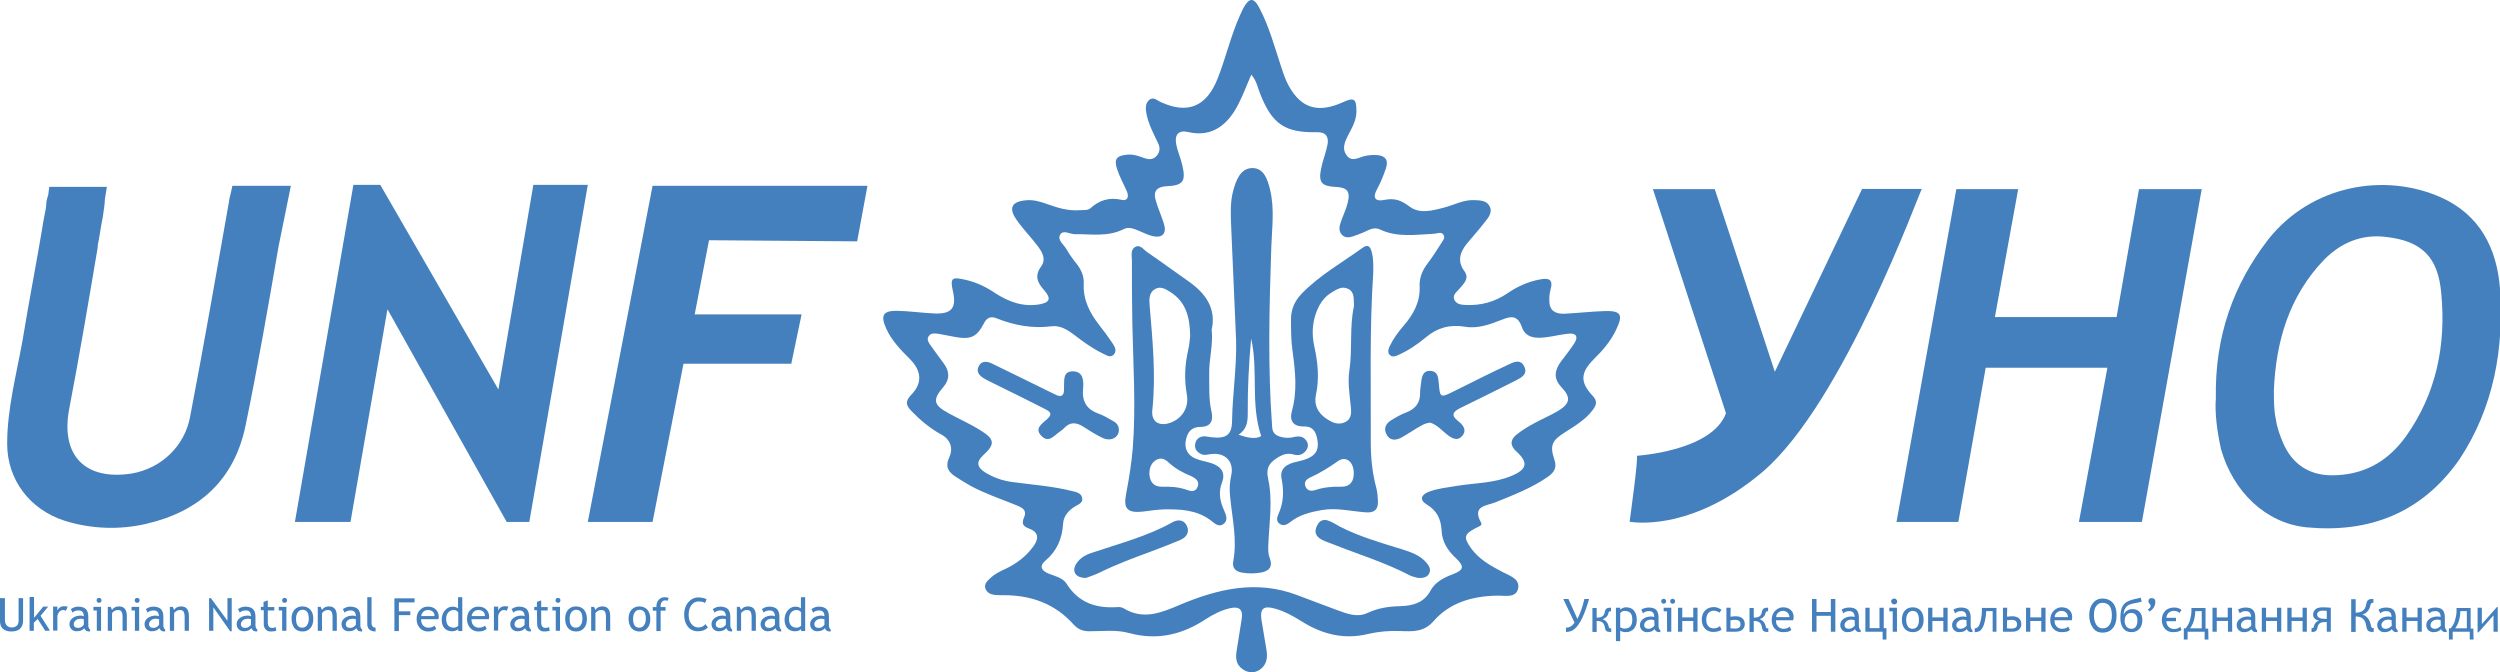 <?xml version="1.0" encoding="utf-8"?>
<!-- Generator: Adobe Illustrator 26.3.1, SVG Export Plug-In . SVG Version: 6.00 Build 0)  -->
<svg version="1.0" id="Layer_1" xmlns="http://www.w3.org/2000/svg" xmlns:xlink="http://www.w3.org/1999/xlink" x="0px" y="0px"
	 viewBox="0 0 1115.6 300" style="enable-background:new 0 0 1115.6 300;" xml:space="preserve">
<style type="text/css">
	.st0{fill:#4480BE;}
</style>
<g>
	<g>
		<g>
			<path class="st0" d="M129.8,82.9h-26.1l-0.9,4.1c-0.5,1.4-0.5,2.8-0.9,4.6c-5.5,31.2-11,62.8-17,94
				c-2.3,13.3-12.8,23.4-26.1,25.7c-20.6,3.2-31.7-7.8-28-28.4c4.6-23.9,8.7-48.2,12.8-72.5v-0.9c0.9-4.1,1.4-8.7,2.3-12.8
				c0.5-3.7,0.9-6,0.9-7.8l0.9-5.5H22l-0.5,3.7c-0.5,1.4-0.9,2.8-0.9,5c-0.5,3.2-1.4,6.9-1.8,10.1c-2.8,16.5-6,33-8.7,49.5
				c-2.8,15.6-6.9,30.7-6.9,46.3c0,16.1,10.1,29.4,25.7,34.4c11.9,3.7,24.3,4.1,36.2,1.4c23.9-5.5,39.5-19.7,44.5-44
				c5.5-26.6,10.1-53.2,14.7-79.8L129.8,82.9z"/>
		</g>
		<polyline class="st0" points="131.6,232.9 157.7,82.5 169.7,82.5 222.4,173.8 238,82.5 262.3,82.5 236.2,232.9 226.1,232.9 
			172.9,138 156.4,232.9 132,232.9 		"/>
		<polygon class="st0" points="291.2,82.9 387.1,82.9 382.5,107.7 316.4,107.2 310,140.3 357.7,140.3 353.1,162.3 305,162.3 
			291.2,232.9 262.3,232.9 		"/>
	</g>
	<g>
		<polygon class="st0" points="944.5,141.5 890.2,141.5 900.6,84.4 873,84.4 846.3,232.9 873.9,232.9 886.1,164.1 940.4,164.1 
			927.7,232.9 955.8,232.9 982.5,84.4 954.5,84.4 		"/>
		<path class="st0" d="M830.9,84.4L792,165.9l-26.8-81.5h-27.6l32.6,100c-6.3,17.2-40.7,19-39.8,19s-3.2,29.4-3.2,29.4
			s26.7,5.4,59.3-22.2c36.2-30.8,70.2-125.4,71.1-126.3h-26.7V84.4z"/>
		<path class="st0" d="M1073.5,194.9c-8.2,11.3-19,17.2-33,17.2c-10,0-17.7-5-21.7-14.5c-1.4-3.2-2.7-6.8-3.2-10.4
			c-0.9-4.1-0.9-8.2-0.9-13.1c0.9-21.7,6.8-42.1,22.6-58.4c7.2-7.2,16.3-11.3,27.2-10c16.3,1.8,23.5,9,24.9,25.3
			C1091.6,154.1,1087.1,175.9,1073.5,194.9 M1115.6,128.8c-1.4-18.1-9.1-33-26.3-40.7c-25.4-11.3-57.9-5.4-77,18.6
			c-15.8,20.4-24,43.5-23.5,71.1c-0.5,6.3,0.5,14.5,2.3,22.6c5.4,19,19.9,33,38,34.9c28.1,2.7,51.6-6.3,68.4-30.3
			C1112.9,181.7,1117.4,155.5,1115.6,128.8"/>
	</g>
	<g id="GFNmGW_00000075148560864044250590000003000288478523929015_">
		<g>
			<path class="st0" d="M624.9,281.6c-4.9-0.2-9.7,0.2-14.4,1.3c-10.6,2.6-20.2,0.2-29.3-5.4c-4-2.5-8-4.8-12.6-6
				c-4.8-1.3-6.4,0.2-5.7,5c0.7,4.6,1.6,9.2,2.3,13.8c0.5,3.4,0,6.5-3.1,8.6c-2.5,1.6-5.2,1.4-7.6-0.3c-3.1-2.1-3.2-5.2-2.6-8.6
				c0.8-4.6,1.4-9.2,2.2-13.8c0.7-4.3-1.2-5.7-5.2-4.8c-3.9,0.9-7.4,2.7-10.7,4.8c-10.5,7-21.8,9.7-34.3,6.3
				c-5.8-1.6-11.8-0.8-17.7-0.8c-2.9,0-5.1-0.8-7.1-3c-8.3-9.3-18.9-13.1-31.2-13.1c-1.3,0-2.5,0-3.8-0.1c-1.9-0.2-3.6-0.9-4.3-2.7
				c-0.8-2,0.6-3.4,1.9-4.6c2.1-2.1,4.7-3.3,7.3-4.5c4.8-2.3,8.9-5.5,12-9.7c2.5-3.3,2.8-6.4-1.7-8.1c-2.7-1-3.6-2.1-2.3-5.1
				c1.6-3.6-1.7-4.6-4.1-5.6c-6.7-2.7-13.5-5-19.8-8.4c-2.2-1.2-4.3-2.6-6.4-3.9c-3.4-2.1-5.1-4.5-3.1-8.8c1.9-4.2,0.5-8.1-3.9-10.4
				c-4.9-2.7-9.1-6.3-13-10.3c-2.4-2.5-2.9-4.3-0.1-7.2c5.1-5.2,4.7-10.7-0.6-16c-4.1-4.1-8.1-8.2-10.5-13.5c-2.7-5.9-1.5-8.1,4.8-8
				c5.7,0.1,11.4,1,17.1,1.2c7.3,0.2,9.4-2.6,7.9-9.6c-1.4-6.3-0.7-6.9,5.7-5.4c4.8,1.1,9.1,3.2,13.1,5.9c6,3.9,12.5,6.3,19.8,5
				c4.6-0.8,5.2-2.6,2.2-6.1c-3-3.4-4.7-6.4-1.5-10.8c2.4-3.3,0.4-6.6-1.7-9.3c-3-4-6.6-7.6-9.4-11.7c-3.5-5.1-2-7.9,4.1-8.5
				c3.3-0.4,6.4,0.5,9.5,1.6c4.7,1.7,9.5,3.2,14.7,2.8c1.6-0.1,3.7,0.1,4.7-0.8c4.1-3.7,8.5-5.1,14.1-3.8c2.6,0.6,3.3-1.5,2.2-3.9
				c-1.4-3.3-3.2-6.4-4.3-9.8c-1.5-4.6-0.2-6.1,4.7-6.5c2.6-0.2,4.9,0.6,7.3,1.5c1.9,0.7,3.9,0.9,5.5-0.8c1.7-1.8,1.8-3.9,0.7-6
				c-2-4.2-4.2-8.3-5.1-12.9c-0.4-2.2-0.6-4.5,1.1-6.1c1.9-1.8,3.7,0.2,5.4,0.9c11.8,5.4,20.2,2.1,25.2-10.4
				c3.7-9.3,5.9-19.2,10-28.3c0.5-1.1,1-2.3,1.6-3.4c2.5-4.6,4.6-4.7,7-0.1c4.4,8.3,6.8,17.3,9.7,26.1c1,3,2,6.2,3.6,9
				c5.5,9.9,13.1,12.1,24.1,7.1c5-2.3,6-1.5,6,4.1c0,4.1-2.1,7.5-3.9,11c-1.4,2.8-2.6,5.8-0.5,8.6c2.3,3.1,5.1,1.1,7.8,0.4
				c1.9-0.5,3.9-0.6,5.8-0.5c3.5,0.3,5.2,2,4,5.8c-1.1,3.2-2.3,6.3-4,9.4c-2.1,3.8-0.9,5.7,3.3,4.8c4.4-0.9,7.4,0.1,11.1,2.9
				c4.5,3.5,10.3,1.9,15.6,0.5c4.3-1.1,8.3-3.4,13-3.3c2.7,0.1,5.8,0,7.2,2.7c1.5,2.8-0.6,5.2-2.2,7.2c-2.5,3.3-5.3,6.3-7.9,9.5
				c-3.1,3.8-4.4,7.8-1.2,12.2c2.5,3.4-0.2,5.6-2.1,7.9c-1.2,1.5-3.3,2.7-2.3,5c1,2.1,3.3,2.2,5.2,2.3c6.6,0.3,12.8-1.4,18.3-5.1
				c4.5-3.1,9.3-5.3,14.7-6.3c4-0.8,6,0,4.7,4.6c-0.5,1.7-0.6,3.5-0.5,5.3c0.1,4.2,2.9,5.5,6.6,5.4c6.1-0.3,12.1-1,18.2-1.2
				c7.2-0.2,8.2,1.7,5,8.3c-2.4,5.1-6,9.3-10,13.2c-5.9,5.9-6.2,10.2-0.6,16.2c2.4,2.5,1.8,4.2,0.1,6.5c-3.3,4.4-8,7.1-12.5,10
				c-5.6,3.5-6.7,5.8-4.6,12c1.3,3.7-0.1,5.8-2.8,7.7c-7.3,5.1-15.5,8.2-23.6,11.5c-3.8,1.5-10.5,1.5-6.3,9c0.8,1.4-1.2,1.8-2.3,2.4
				c-5.3,2.8-5.6,4.1-2.2,9c3.6,5,8.7,7.8,14,10.6c3.2,1.7,8.1,3.1,7,7.6c-1.1,4.2-5.9,2.9-9.4,3c-11,0.2-21.2,3.1-28.5,11.6
				C635.3,282.1,630.3,281.8,624.9,281.6z M558.4,33.3c-2.1,4.7-3.6,8.9-5.6,12.8c-4.4,8.9-11.4,15.5-22.7,12.8
				c-4.2-1-6.1,1.3-5.2,5.6c0.6,3.1,2,6.1,2.7,9.3c1.7,7.1,0.3,9-7,9.3c-4.2,0.2-6.1,2.1-4.9,6.2c1,3.6,2.6,7,3.7,10.6
				c1.3,4.2-0.6,6.4-4.9,5.5c-2.2-0.5-4.3-1.6-6.5-2.5s-4.4-1.8-6.7-0.6c-7,3.5-14.4,2.1-21.7,2.2c-2.2,0-5.2-2.1-6.5,0.2
				c-1.4,2.4,1.6,4.4,2.8,6.5c1.3,2.3,2.9,4.5,4.6,6.6c2.1,2.7,3.3,5.6,3.1,8.9c-0.3,7.3,2.8,13.1,7.1,18.6c2,2.5,3.9,5.1,5.7,7.8
				c1,1.5,2.1,3.3,0.7,5c-1.5,1.8-3.3,0.4-4.9-0.3c-4.5-2.2-8.6-5.1-12.6-8.2c-3-2.3-6.4-4.5-10.3-4c-8.6,1.1-16.7-0.4-24.7-3.6
				c-2.6-1-4.3-0.2-5.6,2.4c-3.1,6-5.9,7.2-12.6,6c-2.5-0.4-4.9-1-7.4-1.4c-1.6-0.2-3.4-0.6-4.5,0.9c-1.2,1.6,0,3.1,0.9,4.4
				c1.8,2.6,3.8,5.2,5.7,7.8c2.7,3.6,2.8,7.2-0.2,10.7c-4.8,5.5-4.4,7.9,2.2,11.5c4.9,2.7,10,4.9,14.7,7.9c6.1,3.8,6.3,6.1,1,10.9
				c-3.4,3.1-2.7,5.5,0.8,7.7c3.7,2.3,7.7,3.7,12.1,4.3c8.9,1.2,17.8,1.8,26.6,4c1.9,0.5,4.2,0.8,4.6,3.1c0.5,2.2-1.7,2.9-3.2,3.8
				c-2.9,1.8-5.1,4.3-5.3,7.7c-0.4,6.6-2.7,12.1-7.8,16.4c-3,2.5-1.9,4.6,1.4,5.9c2.8,1.1,6.2,1.8,7.9,4.4
				c5.4,8.7,13.4,11.2,23,10.5c0.9-0.1,1.9,0.2,2.6,0.6c8.7,5.3,16.8,1.9,25-1.6c16.9-7.1,34.1-11.2,52.2-4.4c6,2.2,12,4.6,18.1,6.8
				c4.4,1.6,8.9,3.4,13.5,1.2c4.7-2.2,9.5-2.9,14.6-3c5.5-0.2,10.5-1.4,13.5-7c2-3.7,5.8-5.7,9.8-7.2c5-1.9,5.4-3.5,1.6-7.1
				c-3.8-3.5-6.3-7.4-6.5-12.5c-0.3-5.1-2.1-8.8-6.5-11.5c-3.6-2.1-2.6-4.4,0.7-5.7c3.8-1.5,8-1.9,12.1-2.6
				c8.3-1.4,16.9-1.2,24.8-4.5c7.1-2.9,7.7-6,2.3-10.9c-3-2.7-2.8-5.3,0.1-7.6c2.4-1.9,5-3.5,7.6-4.9c3.6-2,7.5-3.6,11-5.7
				c5.3-3.3,5.7-5.9,1.4-10.5c-3.7-3.9-3.1-7.6-0.2-11.5c2-2.7,4.2-5.4,6-8.2s0.7-4.6-2.6-4.2c-3.4,0.3-6.7,1.2-10.1,1.6
				c-4.5,0.6-9.1,0.4-10.8-4.6c-1.8-5.2-4.8-4.9-8.7-3.3c-5.4,2.1-10.8,4.2-16.7,3.2c-6.7-1.1-12.3,0.4-17.5,4.8
				c-3.7,3.1-7.7,5.8-12.2,7.8c-1.3,0.6-2.8,1.2-4-0.2c-0.9-1.1-0.4-2.4,0.1-3.6c1.6-3.4,3.8-6.4,6.3-9.3c4.3-5,7.4-10.5,7.1-17.4
				c-0.2-3.9,1.2-7.3,3.6-10.4c2.2-2.9,4.1-5.9,6-8.9c0.7-1.2,2-2.5,1-3.9s-2.6-0.5-4-0.4c-8.2,0.4-16.5,1.8-24.3-1.9
				c-1.7-0.8-3.5-0.5-5.2,0.3c-1.5,0.7-2.9,1.4-4.4,1.9c-2.5,0.8-5.3,2.5-7.5,0c-1.9-2.1-0.6-4.8,0.2-7.1c0.9-2.3,1.9-4.6,2.5-7
				c1.3-5.1-0.2-6.9-5.5-7.1c-6.1-0.3-7.6-2-6.4-8c0.7-3.7,2.2-7.2,2.9-10.9c0.6-3.3-0.6-5.6-4.6-5.5c-14.4,0.3-20.1-3.6-25.4-17
				C561.2,39.2,560.9,36.3,558.4,33.3z"/>
			<path class="st0" d="M551.6,151.9c-0.7-16.9-1.5-33.9-2.2-50.8c-0.2-5.4-0.5-10.7,0.9-16c1.3-4.7,3.2-9.9,8.3-10.1
				c5.5-0.2,7.1,5.3,8.2,9.8c2,8.5,0.8,17.1,0.5,25.6c-0.9,26.8-1.6,53.6,0.4,80.3c0.2,2.7,1.7,3.7,4,4.3c2,0.5,3.9,0.5,5.8,0
				c2.3-0.5,4.3-0.3,5.6,1.9c0.8,1.3,0.7,2.8-0.2,4c-1.4,2-3.4,2.6-5.7,1.9c-2.5-0.7-4.5-0.1-6.6,1.1c-3.7,2.3-5.9,4.3-4.7,9.8
				c2.1,9.5,0.5,19.3,0.1,29c-0.1,2.2-0.2,4.3,0.6,6.3c1.5,3.9-0.2,5.8-3.9,6.5c-2.8,0.5-5.7,0.5-8.6,0c-2.7-0.5-4.3-2-3.8-4.9
				c1.9-9.9-0.5-19.5-1.4-29.3c-0.3-3.1-0.2-6,0.5-9c1.4-6.1-2.4-10.4-8.8-9.7c-1.4,0.1-2.8,0.7-4.2,0.2c-2-0.8-3.4-2.2-3.1-4.5
				c0.3-2.2,1.8-3.5,4-3.6c1.1,0,2.1,0.3,3.2,0.4c6.7,0.8,9.3-1,9.3-7.6C550,175.8,551.9,163.9,551.6,151.9z M558.3,151.1
				c-1,11.1-1.6,22.2-1.5,33.3c0,3.6-0.3,7.1-4.1,9.6c4.1,1.4,7.6,2.1,10.1,0.6C557.9,180.1,561.6,165.2,558.3,151.1z"/>
			<path class="st0" d="M612.8,121.6c-1.7,25.7-1,50.9-1.1,76.1c0,6.8,0.7,13.5,2.5,20.2c0.5,1.9,0.6,3.9,0.7,5.8
				c0.1,3.9-1.8,5.3-5.8,4.9c-6.4-0.5-12.7-2.1-19.2-1c-5.2,0.9-10.1,2.1-14.3,5.5c-1.3,1-2.9,1.8-4.5,0.7c-1.7-1.1-1.3-2.9-0.6-4.4
				c2.3-5.1,2.5-10.1,1.4-15.7c-1-4.9,2.6-6.8,7-7.7c7.8-1.7,10-4.4,8.9-10.1c-0.6-3.3-2-5.7-5.9-5.6c-4.8,0.1-6.6-2.5-5.4-6.9
				c2.5-8.9,1.5-17.8,0.3-26.6c-0.7-4.8-0.7-9.6-0.7-14.4c0-4.5,1.7-8.2,4.9-11.5c8-8.2,17.9-13.7,27-20.3c2.5-1.8,3.5-0.5,4.1,1.8
				C613,115.7,612.8,118.9,612.8,121.6z M604.2,136.6c-0.2-3.2,0.4-6.2-2.6-7.7c-2.8-1.4-5.2,0.3-7.5,1.7s-4.1,3.4-5.4,5.8
				c-3,5.8-3.6,11.9-2.2,18.2c1.6,7.2,2.3,14.4,0.7,21.7c-0.9,4.3,0.8,7.7,4.2,10.2c2.7,1.9,5.7,3.5,9,1.8c3.1-1.6,2.6-4.9,2.3-7.7
				c-0.5-5-1.3-9.9-0.6-14.9C603.6,156,602.1,146,604.2,136.6z M604.1,210.9c-0.1-5-3.6-7.6-7.1-5.1c-3.9,2.8-8,5.3-12.4,7.3
				c-1.5,0.7-2.8,1.9-2.1,3.8c0.7,2.1,2.5,2.4,4.4,1.8c3.8-1.3,7.6-1.6,11.6-1.5C602.6,217.2,604.2,214.7,604.1,210.9z"/>
			<path class="st0" d="M540.7,147.1c0.7,7-1.2,13.1-1.1,19.4c0.1,5.7-0.3,11.4,1,17.1c0.9,3.9-0.1,6.9-4.9,6.9
				c-4,0-5.8,2.3-6.5,5.8c-0.8,3.8,0.7,6.8,4.2,8.3c2.3,1,4.8,1.3,7.2,2.1c4.3,1.4,6.4,4.3,4.7,8.6c-1.6,4.2-1,8,0.7,11.9
				c0.9,2.1,2.3,4.7,0.1,6.5c-2.3,1.9-4.2-0.3-6.1-1.7c-6.2-4.5-13.3-4.8-20.5-4.7c-3.2,0.1-6.4,0.6-9.6,1c-6.7,0.7-8.7-1.2-7.4-7.8
				c1.3-6.8,2.4-13.6,3-20.6c1.4-18.4,0.2-36.8-0.2-55.2c-0.2-9.5-0.2-18.9-0.2-28.4c0-2.1-0.7-4.7,1.3-6c2.3-1.5,3.9,1.1,5.5,2.2
				c6.2,4.2,12.2,8.7,18.4,13C538.1,130.9,542.8,137.8,540.7,147.1z M531.1,150c-0.1-8.6-2-15.3-8.7-19.6c-2.1-1.3-4.4-2.9-7-1.4
				c-2.7,1.6-2.6,4.5-2.4,7.2c1.3,15.6,2.9,31.2,1.2,46.9c-0.5,4.9,2.8,7.2,7.6,5.7c5.6-1.8,8.9-6.8,7.8-12.9
				c-1.2-6.6-0.9-13.1,0.6-19.6C530.8,153.9,530.9,151.4,531.1,150z M512.9,211.5c0.2,3.3,1.7,5.8,5.8,5.7c3.6-0.1,7.1,0.1,10.6,1.3
				c1.9,0.7,4.1,1.3,5.1-1.2c1.1-2.6-1-4-3-4.9c-3.7-1.5-7.1-3.4-10-6.1c-1.5-1.4-3.3-2.3-5.4-1.1
				C513.8,206.5,512.9,208.6,512.9,211.5z"/>
			<path class="st0" d="M499.3,191.8c0,3.4-3.5,5.3-7.1,3.7c-3.1-1.4-5.9-3.3-8.8-5.1c-3.1-2-6-2.2-8.6,0.7c-0.5,0.5-1.1,1-1.7,1.4
				c-2.5,1.6-5,5.4-8.3,2.1c-3.5-3.5,0.4-5.6,2.6-7.7c2.9-2.7,0.3-3.6-1.5-4.6c-7.3-3.7-14.7-7.4-22.1-11c-1.4-0.7-2.9-1.4-4.3-2.2
				c-2.1-1.2-4.1-2.9-2.8-5.6c1.3-2.7,3.9-2.3,6.1-1.2c8.1,3.9,16.1,7.9,24.1,11.8c1.4,0.7,2.9,1.4,4.3,2.1c2.1,1,3.5,0.6,3.6-2
				c0-0.4,0-0.7,0-1.1c0.2-3.1-0.7-7.4,3.9-7.4c5,0,4.9,4.7,4.6,8.1c-0.5,5.8,2,9.1,7.2,10.9c2,0.7,3.9,1.9,5.7,2.9
				C498.1,188.5,499.3,189.8,499.3,191.8z"/>
			<path class="st0" d="M638.2,188.6c-2.6,0.2-4.5,1.7-6.5,2.8c-2.2,1.3-4.2,2.7-6.4,3.9c-2.5,1.3-5,1.4-6.5-1.3
				c-1.5-2.6-0.5-4.9,1.9-6.4c2.1-1.3,4.3-2.6,6.7-3.5c4.2-1.6,6.4-4.3,6.3-8.8c0-1.6,0.3-3.2,0.5-4.8c0.3-2.7,0.9-5.2,4.2-5
				c3,0.2,3.4,2.6,3.6,5.1c0.6,7.1,0.6,7.1,7.2,3.8c7.9-3.9,15.7-7.9,23.7-11.6c2.5-1.2,5.7-2.9,7.4,1c1.4,3.3-1.4,4.7-3.9,6
				c-8.2,4.1-16.3,8.2-24.6,12.2c-3.4,1.7-4.6,3.2-1,6c2,1.6,3.9,3.8,1.8,6.4c-2.3,2.8-4.8,1.1-7-0.6
				C643.2,191.9,641.2,189.5,638.2,188.6z"/>
			<path class="st0" d="M484.6,257.9c-4.7,0-6.4-2.9-4.4-6.2c1.7-2.8,4.4-4.2,7.3-5.1c12-4.1,24.4-7.2,35.6-13.5
				c2.3-1.3,5.1-1.4,6.5,1.5c1.4,3-0.2,5.2-3,6.4c-4.5,1.9-9,3.6-13.5,5.3c-7.6,2.8-15.1,5.6-22.4,9.2
				C488.5,256.6,486.1,257.3,484.6,257.9z"/>
			<path class="st0" d="M632.8,257.9c-0.9-0.3-2.4-0.5-3.6-1.1c-11.1-5.8-23.2-9.5-34.8-14.1c-3.6-1.4-9.3-2.8-6.7-8.1
				c2.5-5.1,6.9-1.3,10.2,0.4c8.8,4.5,18.3,7.2,27.7,10.1c4.1,1.3,8.2,2.7,11.1,6.2c1.2,1.4,2,3.1,0.9,4.9
				C636.6,257.7,635,258,632.8,257.9z"/>
		</g>
	</g>
	<g>
		<g>
			<path class="st0" d="M0.2,266.9h2v10c0,0.9,0.3,1.6,0.8,2.2c0.6,0.6,1.3,0.9,2.2,0.9c1,0,1.8-0.3,2.3-0.8
				c0.6-0.6,0.8-1.3,0.8-2.3v-10h2v10.2c0,1.5-0.5,2.6-1.4,3.5c-0.9,0.8-2.2,1.2-3.8,1.2s-2.9-0.4-3.8-1.2c-0.9-0.8-1.3-2-1.3-3.5
				v-10.2H0.2z"/>
			<path class="st0" d="M20.2,281.5l-3.4-5.3l-1.7,1.7v3.6h-1.9v-15.1h2v9.3l4.1-5h2.2l-3.4,4.1l4.2,6.6L20.2,281.5L20.2,281.5z"/>
			<path class="st0" d="M29.4,272.6c-0.4-0.3-0.8-0.4-1.2-0.4c-0.7,0-1.3,0.3-1.8,0.9s-0.8,1.4-0.8,2.2v6.1h-1.9v-10.7h1.9v1.7
				c0.7-1.3,1.7-1.9,3.1-1.9c0.3,0,0.8,0.1,1.5,0.2L29.4,272.6z"/>
			<path class="st0" d="M37.6,280.3c-0.8,1-1.9,1.4-3.5,1.4c-0.8,0-1.6-0.3-2.2-0.9c-0.6-0.6-0.9-1.4-0.9-2.3c0-1.1,0.5-2,1.4-2.7
				s2.2-1.1,3.6-1.1c0.4,0,0.9,0.1,1.4,0.3c0-1.7-0.8-2.6-2.3-2.6c-1.2,0-2.1,0.3-2.7,1l-0.8-1.6c0.4-0.3,0.9-0.5,1.5-0.8
				c0.6-0.2,1.2-0.3,1.8-0.3c1.5,0,2.7,0.4,3.4,1.1s1.1,1.8,1.1,3.4v3.8c0,0.9,0.3,1.6,0.8,1.9v0.9c-0.8,0-1.3-0.1-1.7-0.3
				C38,281.1,37.7,280.8,37.6,280.3z M37.4,276.3c-0.6-0.1-1-0.2-1.3-0.2c-1,0-1.7,0.2-2.3,0.7s-0.9,1.1-0.9,1.7
				c0,1.1,0.7,1.7,2,1.7c1,0,1.8-0.5,2.5-1.4V276.3z"/>
			<path class="st0" d="M43.2,281.5v-9.1h-1.5v-1.6h3.4v10.7H43.2z M44.2,266.8c0.3,0,0.6,0.1,0.8,0.3c0.2,0.2,0.3,0.5,0.3,0.8
				s-0.1,0.6-0.3,0.8c-0.2,0.2-0.5,0.3-0.8,0.3s-0.6-0.1-0.8-0.3c-0.2-0.2-0.3-0.5-0.3-0.8s0.1-0.6,0.3-0.8S43.9,266.8,44.2,266.8z"
				/>
			<path class="st0" d="M54.7,281.5v-6.2c0-1.1-0.2-1.9-0.5-2.4s-0.9-0.7-1.7-0.7c-0.4,0-0.9,0.1-1.4,0.4s-0.8,0.6-1.1,1v7.9h-1.9
				v-10.7h1.3l0.6,1.4c0.6-1,1.6-1.6,3.1-1.6c2.3,0,3.5,1.4,3.5,4.3v6.6L54.7,281.5L54.7,281.5z"/>
			<path class="st0" d="M60.2,281.5v-9.1h-1.5v-1.6h3.4v10.7H60.2z M61.2,266.8c0.3,0,0.6,0.1,0.8,0.3c0.2,0.2,0.3,0.5,0.3,0.8
				s-0.1,0.6-0.3,0.8c-0.2,0.2-0.5,0.3-0.8,0.3s-0.6-0.1-0.8-0.3c-0.2-0.2-0.3-0.5-0.3-0.8s0.1-0.6,0.3-0.8S60.9,266.8,61.2,266.8z"
				/>
			<path class="st0" d="M71.1,280.3c-0.8,1-1.9,1.4-3.5,1.4c-0.8,0-1.6-0.3-2.2-0.9s-0.9-1.4-0.9-2.3c0-1.1,0.5-2,1.4-2.7
				s2.2-1.1,3.6-1.1c0.4,0,0.9,0.1,1.4,0.3c0-1.7-0.8-2.6-2.3-2.6c-1.2,0-2.1,0.3-2.7,1l-0.8-1.6c0.4-0.3,0.9-0.5,1.5-0.8
				c0.6-0.2,1.2-0.3,1.8-0.3c1.5,0,2.7,0.4,3.4,1.1c0.7,0.7,1.1,1.8,1.1,3.4v3.8c0,0.9,0.3,1.6,0.8,1.9v0.9c-0.8,0-1.3-0.1-1.7-0.3
				C71.6,281.1,71.3,280.8,71.1,280.3z M71,276.3c-0.6-0.1-1-0.2-1.3-0.2c-1,0-1.7,0.2-2.3,0.7c-0.6,0.5-0.9,1.1-0.9,1.7
				c0,1.1,0.7,1.7,2,1.7c1,0,1.8-0.5,2.5-1.4C71,278.8,71,276.3,71,276.3z"/>
			<path class="st0" d="M82.4,281.5v-6.2c0-1.1-0.2-1.9-0.5-2.4s-0.9-0.7-1.7-0.7c-0.4,0-0.9,0.1-1.4,0.4s-0.8,0.6-1.1,1v7.9h-1.9
				v-10.7h1.3l0.6,1.4c0.6-1,1.6-1.6,3.1-1.6c2.3,0,3.5,1.4,3.5,4.3v6.6L82.4,281.5L82.4,281.5z"/>
			<path class="st0" d="M102.7,281.7L95.2,271v10.5h-1.9v-14.6h0.8l7.4,10.1v-10.1h1.9v14.8L102.7,281.7L102.7,281.7z"/>
			<path class="st0" d="M112.2,280.3c-0.8,1-1.9,1.4-3.5,1.4c-0.8,0-1.6-0.3-2.2-0.9s-0.9-1.4-0.9-2.3c0-1.1,0.5-2,1.4-2.7
				s2.2-1.1,3.6-1.1c0.4,0,0.9,0.1,1.4,0.3c0-1.7-0.8-2.6-2.3-2.6c-1.2,0-2.1,0.3-2.7,1l-0.8-1.6c0.4-0.3,0.9-0.5,1.5-0.8
				c0.6-0.2,1.2-0.3,1.8-0.3c1.5,0,2.7,0.4,3.4,1.1c0.7,0.7,1.1,1.8,1.1,3.4v3.8c0,0.9,0.3,1.6,0.8,1.9v0.9c-0.8,0-1.3-0.1-1.7-0.3
				C112.7,281.1,112.4,280.8,112.2,280.3z M112,276.3c-0.6-0.1-1-0.2-1.3-0.2c-1,0-1.7,0.2-2.3,0.7c-0.6,0.5-0.9,1.1-0.9,1.7
				c0,1.1,0.7,1.7,2,1.7c1,0,1.8-0.5,2.5-1.4C112,278.8,112,276.3,112,276.3z"/>
			<path class="st0" d="M117.6,272.3h-1.2v-1.5h1.2v-2.2l1.9-0.7v3h2.9v1.5h-2.9v5.3c0,0.9,0.2,1.5,0.5,1.9s0.8,0.6,1.5,0.6
				c0.5,0,1-0.1,1.5-0.4l0.3,1.7c-0.8,0.2-1.6,0.3-2.6,0.3c-0.8,0-1.6-0.3-2.1-0.9c-0.6-0.6-0.9-1.4-0.9-2.4v-6.2H117.6z"/>
			<path class="st0" d="M125.9,281.5v-9.1h-1.5v-1.6h3.4v10.7H125.9z M127,266.8c0.3,0,0.6,0.1,0.8,0.3c0.2,0.2,0.3,0.5,0.3,0.8
				s-0.1,0.6-0.3,0.8c-0.2,0.2-0.5,0.3-0.8,0.3s-0.6-0.1-0.8-0.3c-0.2-0.2-0.3-0.5-0.3-0.8s0.1-0.6,0.3-0.8
				C126.4,266.9,126.6,266.8,127,266.8z"/>
			<path class="st0" d="M130.1,276.1c0-1.6,0.4-3,1.3-4c0.9-1,2.1-1.5,3.5-1.5c1.5,0,2.7,0.5,3.6,1.5s1.3,2.3,1.3,4.1
				c0,1.7-0.4,3.1-1.3,4.1c-0.9,1-2,1.5-3.5,1.5s-2.7-0.5-3.6-1.5C130.6,279.2,130.1,277.8,130.1,276.1z M132.1,276.1
				c0,2.7,0.9,4,2.8,4c0.9,0,1.6-0.4,2.1-1.1s0.8-1.7,0.8-2.9c0-2.6-0.9-4-2.8-4c-0.9,0-1.6,0.4-2.1,1.1
				C132.4,273.9,132.1,274.9,132.1,276.1z"/>
			<path class="st0" d="M148.4,281.5v-6.2c0-1.1-0.2-1.9-0.5-2.4s-0.9-0.7-1.7-0.7c-0.4,0-0.9,0.1-1.4,0.4s-0.8,0.6-1.1,1v7.9h-1.9
				v-10.7h1.3l0.6,1.4c0.6-1,1.6-1.6,3.1-1.6c2.3,0,3.5,1.4,3.5,4.3v6.6L148.4,281.5L148.4,281.5z"/>
			<path class="st0" d="M159,280.3c-0.8,1-1.9,1.4-3.5,1.4c-0.8,0-1.6-0.3-2.2-0.9c-0.6-0.6-0.9-1.4-0.9-2.3c0-1.1,0.5-2,1.4-2.7
				s2.2-1.1,3.6-1.1c0.4,0,0.9,0.1,1.4,0.3c0-1.7-0.8-2.6-2.3-2.6c-1.2,0-2.1,0.3-2.7,1l-0.8-1.6c0.4-0.3,0.9-0.5,1.5-0.8
				c0.6-0.2,1.2-0.3,1.8-0.3c1.5,0,2.7,0.4,3.4,1.1s1.1,1.8,1.1,3.4v3.8c0,0.9,0.3,1.6,0.8,1.9v0.9c-0.8,0-1.3-0.1-1.7-0.3
				C159.5,281.1,159.2,280.8,159,280.3z M158.8,276.3c-0.6-0.1-1-0.2-1.3-0.2c-1,0-1.7,0.2-2.3,0.7s-0.9,1.1-0.9,1.7
				c0,1.1,0.7,1.7,2,1.7c1,0,1.8-0.5,2.5-1.4V276.3z"/>
			<path class="st0" d="M163.9,278.5v-12h1.9v11.7c0,0.6,0.2,1,0.5,1.4c0.3,0.3,0.8,0.5,1.3,0.5v1.7
				C165.1,281.7,163.9,280.6,163.9,278.5z"/>
			<path class="st0" d="M178,268.7v4.1h5.1v1.7H178v7.1h-2V267h9v1.8h-7V268.7z"/>
			<path class="st0" d="M195.6,276.3h-7.7c0,1.3,0.3,2.2,1,2.9c0.6,0.6,1.4,0.9,2.3,0.9c1.1,0,2-0.3,2.7-0.9l0.8,1.4
				c-0.3,0.3-0.7,0.5-1.3,0.8c-0.8,0.3-1.6,0.4-2.5,0.4c-1.3,0-2.5-0.5-3.4-1.4c-1-1-1.6-2.4-1.6-4.1c0-1.8,0.5-3.2,1.6-4.2
				c1-1,2.1-1.4,3.4-1.4c1.5,0,2.7,0.4,3.6,1.3c0.8,0.8,1.3,1.9,1.3,3.3C195.8,275.6,195.7,276,195.6,276.3z M191,272.2
				c-0.8,0-1.6,0.3-2.1,0.8s-0.9,1.2-0.9,1.9h5.9c0-0.8-0.2-1.4-0.7-1.9C192.6,272.5,191.9,272.2,191,272.2z"/>
			<path class="st0" d="M204.5,281.5v-0.8c-0.7,0.7-1.6,1-2.9,1c-1.3,0-2.4-0.5-3.3-1.4c-0.8-1-1.2-2.2-1.2-3.8c0-1.6,0.5-3,1.4-4.1
				c1-1.1,2.1-1.7,3.4-1.7c1.1,0,1.9,0.3,2.5,0.8v-5h1.9v15.1h-1.8V281.5z M204.5,273.3c-0.5-0.7-1.1-1.1-2-1.1
				c-1,0-1.8,0.4-2.5,1.1c-0.6,0.8-0.9,1.7-0.9,2.9c0,2.6,1.2,3.9,3.5,3.9c0.3,0,0.7-0.1,1.1-0.3c0.4-0.2,0.7-0.4,0.8-0.6
				L204.5,273.3L204.5,273.3z"/>
			<path class="st0" d="M218.1,276.3h-7.7c0,1.3,0.3,2.2,1,2.9c0.6,0.6,1.4,0.9,2.3,0.9c1.1,0,2-0.3,2.7-0.9l0.8,1.4
				c-0.3,0.3-0.7,0.5-1.3,0.8c-0.8,0.3-1.6,0.4-2.5,0.4c-1.3,0-2.5-0.5-3.4-1.4c-1-1-1.6-2.4-1.6-4.1c0-1.8,0.5-3.2,1.6-4.2
				c1-1,2.1-1.4,3.4-1.4c1.5,0,2.7,0.4,3.6,1.3c0.8,0.8,1.3,1.9,1.3,3.3C218.3,275.6,218.2,276,218.1,276.3z M213.5,272.2
				c-0.8,0-1.6,0.3-2.1,0.8s-0.9,1.2-0.9,1.9h5.9c0-0.8-0.2-1.4-0.7-1.9S214.4,272.2,213.5,272.2z"/>
			<path class="st0" d="M226.1,272.6c-0.4-0.3-0.8-0.4-1.2-0.4c-0.7,0-1.3,0.3-1.8,0.9s-0.8,1.4-0.8,2.2v6.1h-1.9v-10.7h1.9v1.7
				c0.7-1.3,1.7-1.9,3.1-1.9c0.3,0,0.8,0.1,1.5,0.2L226.1,272.6z"/>
			<path class="st0" d="M234.3,280.3c-0.8,1-1.9,1.4-3.5,1.4c-0.8,0-1.6-0.3-2.2-0.9c-0.6-0.6-0.9-1.4-0.9-2.3c0-1.1,0.5-2,1.4-2.7
				s2.2-1.1,3.6-1.1c0.4,0,0.9,0.1,1.4,0.3c0-1.7-0.8-2.6-2.3-2.6c-1.2,0-2.1,0.3-2.7,1l-0.8-1.6c0.4-0.3,0.9-0.5,1.5-0.8
				c0.6-0.2,1.2-0.3,1.8-0.3c1.5,0,2.7,0.4,3.4,1.1s1.1,1.8,1.1,3.4v3.8c0,0.9,0.3,1.6,0.8,1.9v0.9c-0.8,0-1.3-0.1-1.7-0.3
				C234.7,281.1,234.4,280.8,234.3,280.3z M234.1,276.3c-0.6-0.1-1-0.2-1.3-0.2c-1,0-1.7,0.2-2.3,0.7s-0.9,1.1-0.9,1.7
				c0,1.1,0.7,1.7,2,1.7c1,0,1.8-0.5,2.5-1.4V276.3z"/>
			<path class="st0" d="M239.6,272.3h-1.2v-1.5h1.2v-2.2l1.9-0.7v3h2.9v1.5h-2.9v5.3c0,0.9,0.2,1.5,0.5,1.9s0.8,0.6,1.5,0.6
				c0.5,0,1-0.1,1.5-0.4l0.3,1.7c-0.8,0.2-1.6,0.3-2.6,0.3c-0.8,0-1.6-0.3-2.1-0.9c-0.6-0.6-0.9-1.4-0.9-2.4L239.6,272.3
				L239.6,272.3z"/>
			<path class="st0" d="M248,281.5v-9.1h-1.5v-1.6h3.4v10.7H248z M249,266.8c0.3,0,0.6,0.1,0.8,0.3c0.2,0.2,0.3,0.5,0.3,0.8
				s-0.1,0.6-0.3,0.8c-0.2,0.2-0.5,0.3-0.8,0.3s-0.6-0.1-0.8-0.3c-0.2-0.2-0.3-0.5-0.3-0.8s0.1-0.6,0.3-0.8S248.7,266.8,249,266.8z"
				/>
			<path class="st0" d="M252.2,276.1c0-1.6,0.4-3,1.3-4c0.9-1,2.1-1.5,3.5-1.5c1.5,0,2.7,0.5,3.6,1.5c0.8,1,1.3,2.3,1.3,4.1
				c0,1.7-0.4,3.1-1.3,4.1s-2,1.5-3.5,1.5c-1.5,0-2.7-0.5-3.6-1.5C252.6,279.2,252.2,277.8,252.2,276.1z M254.2,276.1
				c0,2.7,0.9,4,2.8,4c0.9,0,1.6-0.4,2.1-1.1s0.8-1.7,0.8-2.9c0-2.6-0.9-4-2.8-4c-0.9,0-1.6,0.4-2.1,1.1
				C254.4,273.9,254.2,274.9,254.2,276.1z"/>
			<path class="st0" d="M270.4,281.5v-6.2c0-1.1-0.2-1.9-0.5-2.4s-0.9-0.7-1.7-0.7c-0.4,0-0.9,0.1-1.4,0.4s-0.8,0.6-1.1,1v7.9h-1.9
				v-10.7h1.3l0.6,1.4c0.6-1,1.6-1.6,3.1-1.6c2.3,0,3.5,1.4,3.5,4.3v6.6L270.4,281.5L270.4,281.5z"/>
			<path class="st0" d="M280.5,276.1c0-1.6,0.4-3,1.3-4s2.1-1.5,3.5-1.5c1.5,0,2.7,0.5,3.6,1.5c0.8,1,1.3,2.3,1.3,4.1
				c0,1.7-0.4,3.1-1.3,4.1s-2,1.5-3.5,1.5s-2.7-0.5-3.6-1.5C280.9,279.2,280.5,277.8,280.5,276.1z M282.5,276.1c0,2.7,0.9,4,2.8,4
				c0.9,0,1.6-0.4,2.1-1.1s0.8-1.7,0.8-2.9c0-2.6-0.9-4-2.8-4c-0.9,0-1.6,0.4-2.1,1.1S282.5,274.9,282.5,276.1z"/>
			<path class="st0" d="M297.9,268.1c-0.4-0.1-0.7-0.2-1.1-0.2c-0.6,0-1.1,0.2-1.4,0.7c-0.4,0.4-0.6,1-0.6,1.7c0,0.2,0,0.4,0,0.6
				h2.2v1.6h-2.2v9.1h-1.9v-9.1h-1.6v-1.6h1.6c0-1.4,0.3-2.4,1-3.2c0.7-0.8,1.6-1.2,2.7-1.2c0.6,0,1.1,0.1,1.8,0.3L297.9,268.1z"/>
			<path class="st0" d="M315.3,267.4l-0.7,1.7c-0.6-0.5-1.6-0.7-3-0.7c-1.3,0-2.3,0.6-3.1,1.7c-0.8,1.1-1.2,2.5-1.2,4.3
				c0,1.7,0.4,3,1.2,4c0.8,1,1.8,1.6,3.1,1.6c1.4,0,2.4-0.5,3.2-1.5l1.1,1.5c-1.2,1.2-2.6,1.7-4.5,1.7s-3.4-0.7-4.5-2.1
				s-1.6-3.2-1.6-5.4c0-2.2,0.6-4,1.8-5.4c1.2-1.4,2.7-2.2,4.5-2.2C313.2,266.6,314.4,266.9,315.3,267.4z"/>
			<path class="st0" d="M324.1,280.3c-0.8,1-1.9,1.4-3.5,1.4c-0.8,0-1.6-0.3-2.2-0.9s-0.9-1.4-0.9-2.3c0-1.1,0.5-2,1.4-2.7
				s2.2-1.1,3.6-1.1c0.4,0,0.9,0.1,1.4,0.3c0-1.7-0.8-2.6-2.3-2.6c-1.2,0-2.1,0.3-2.7,1l-0.8-1.6c0.4-0.3,0.9-0.5,1.5-0.8
				c0.6-0.2,1.2-0.3,1.8-0.3c1.5,0,2.7,0.4,3.4,1.1c0.7,0.7,1.1,1.8,1.1,3.4v3.8c0,0.9,0.3,1.6,0.8,1.9v0.9c-0.8,0-1.3-0.1-1.7-0.3
				C324.5,281.1,324.3,280.8,324.1,280.3z M323.9,276.3c-0.6-0.1-1-0.2-1.3-0.2c-1,0-1.7,0.2-2.3,0.7c-0.6,0.5-0.9,1.1-0.9,1.7
				c0,1.1,0.7,1.7,2,1.7c1,0,1.8-0.5,2.5-1.4L323.9,276.3L323.9,276.3z"/>
			<path class="st0" d="M335.4,281.5v-6.2c0-1.1-0.2-1.9-0.5-2.4s-0.9-0.7-1.7-0.7c-0.4,0-0.9,0.1-1.4,0.4s-0.8,0.6-1.1,1v7.9h-1.9
				v-10.7h1.3l0.6,1.4c0.6-1,1.6-1.6,3.1-1.6c2.3,0,3.5,1.4,3.5,4.3v6.6L335.4,281.5L335.4,281.5z"/>
			<path class="st0" d="M346,280.3c-0.8,1-1.9,1.4-3.5,1.4c-0.8,0-1.6-0.3-2.2-0.9s-0.9-1.4-0.9-2.3c0-1.1,0.5-2,1.4-2.7
				s2.2-1.1,3.6-1.1c0.4,0,0.9,0.1,1.4,0.3c0-1.7-0.8-2.6-2.3-2.6c-1.2,0-2.1,0.3-2.7,1l-0.8-1.6c0.4-0.3,0.9-0.5,1.5-0.8
				c0.6-0.2,1.2-0.3,1.8-0.3c1.5,0,2.7,0.4,3.4,1.1c0.7,0.7,1.1,1.8,1.1,3.4v3.8c0,0.9,0.3,1.6,0.8,1.9v0.9c-0.8,0-1.3-0.1-1.7-0.3
				C346.4,281.1,346.2,280.8,346,280.3z M345.8,276.3c-0.6-0.1-1-0.2-1.3-0.2c-1,0-1.7,0.2-2.3,0.7c-0.6,0.5-0.9,1.1-0.9,1.7
				c0,1.1,0.7,1.7,2,1.7c1,0,1.8-0.5,2.5-1.4L345.8,276.3L345.8,276.3z"/>
			<path class="st0" d="M357.5,281.5v-0.8c-0.7,0.7-1.6,1-2.9,1s-2.4-0.5-3.3-1.4c-0.8-1-1.2-2.2-1.2-3.8c0-1.6,0.5-3,1.4-4.1
				c1-1.1,2.1-1.7,3.4-1.7c1.1,0,1.9,0.3,2.5,0.8v-5h1.9v15.1h-1.8V281.5z M357.5,273.3c-0.5-0.7-1.1-1.1-2-1.1
				c-1,0-1.8,0.4-2.5,1.1c-0.6,0.8-0.9,1.7-0.9,2.9c0,2.6,1.2,3.9,3.5,3.9c0.3,0,0.7-0.1,1.1-0.3c0.4-0.2,0.7-0.4,0.8-0.6V273.3z"/>
			<path class="st0" d="M368.1,280.3c-0.8,1-1.9,1.4-3.5,1.4c-0.8,0-1.6-0.3-2.2-0.9s-0.9-1.4-0.9-2.3c0-1.1,0.5-2,1.4-2.7
				s2.2-1.1,3.6-1.1c0.4,0,0.9,0.1,1.4,0.3c0-1.7-0.8-2.6-2.3-2.6c-1.2,0-2.1,0.3-2.7,1l-0.8-1.6c0.4-0.3,0.9-0.5,1.5-0.8
				c0.6-0.2,1.2-0.3,1.8-0.3c1.5,0,2.7,0.4,3.4,1.1c0.7,0.7,1.1,1.8,1.1,3.4v3.8c0,0.9,0.3,1.6,0.8,1.9v0.9c-0.8,0-1.3-0.1-1.7-0.3
				C368.5,281.1,368.3,280.8,368.1,280.3z M367.9,276.3c-0.6-0.1-1-0.2-1.3-0.2c-1,0-1.7,0.2-2.3,0.7c-0.6,0.5-0.9,1.1-0.9,1.7
				c0,1.1,0.7,1.7,2,1.7c1,0,1.8-0.5,2.5-1.4L367.9,276.3L367.9,276.3z"/>
		</g>
	</g>
	<g>
		<path class="st0" d="M709.1,267.3c-0.9,3.2-1.9,6-3,8.4c-1.1,2.3-2.3,4-3.4,4.9c-1.1,1-2.4,1.4-3.9,1.4v-1.9
			c1.6,0,2.9-0.8,3.8-2.3l-5-10.5h2.3l4,8.9c1.4-2.8,2.4-5.7,3.1-8.9H709.1z"/>
		<path class="st0" d="M719,282c-0.2,0-0.4,0-0.7,0c-1.3,0-2-0.6-2.1-1.9c-0.2-1.1-0.5-1.8-1.1-2.3s-1.4-0.7-2.4-0.7h-0.2v4.9h-1.9
			v-10.7h1.9v4.3h0.3c1,0,1.8-0.2,2.3-0.6s0.9-1,1-1.9c0.2-1.2,0.9-1.9,2.1-1.9c0.2,0,0.4,0,0.7,0v1.6c-0.1,0-0.3,0-0.5,0
			c-0.3,0-0.5,0.2-0.6,0.6c-0.3,1.5-1.2,2.4-2.7,2.9c1.5,0.5,2.5,1.7,2.8,3.5c0.1,0.4,0.3,0.6,0.6,0.6s0.4,0,0.5,0L719,282L719,282z
			"/>
		<path class="st0" d="M723,281.3v4.8h-1.9v-14.9h1.9v0.9c0.7-0.7,1.6-1.1,2.6-1.1c1.5,0,2.7,0.5,3.5,1.4c0.8,1,1.3,2.3,1.3,4.2
			c0,1.6-0.4,3-1.3,4s-2.1,1.5-3.7,1.5c-0.4,0-0.9-0.1-1.4-0.2C723.5,281.7,723.2,281.6,723,281.3z M723,273.6v6.2
			c0.1,0.2,0.4,0.4,0.8,0.5c0.4,0.2,0.7,0.2,1.1,0.2c2.4,0,3.5-1.3,3.5-4c0-1.4-0.3-2.4-0.9-3c-0.6-0.6-1.5-0.9-2.7-0.9
			c-0.3,0-0.6,0.1-1,0.3C723.5,273.1,723.2,273.3,723,273.6z"/>
		<path class="st0" d="M738.4,280.7c-0.8,1-1.9,1.4-3.5,1.4c-0.8,0-1.6-0.3-2.2-0.9c-0.6-0.6-0.9-1.4-0.9-2.3c0-1.1,0.5-2,1.4-2.7
			s2.2-1.1,3.6-1.1c0.4,0,0.9,0.1,1.4,0.2c0-1.7-0.8-2.6-2.3-2.6c-1.2,0-2.1,0.3-2.7,1l-0.8-1.6c0.3-0.3,0.8-0.5,1.4-0.7
			c0.6-0.2,1.3-0.3,1.9-0.3c1.5,0,2.6,0.3,3.3,1s1.1,1.8,1.1,3.4v3.8c0,0.9,0.3,1.6,0.8,1.9v0.9c-0.8,0-1.4-0.1-1.8-0.4
			C738.8,281.5,738.5,281.2,738.4,280.7z M738.2,276.7c-0.7-0.1-1.1-0.2-1.3-0.2c-1,0-1.7,0.2-2.3,0.7s-0.9,1.1-0.9,1.7
			c0,1.1,0.7,1.7,2,1.7c0.9,0,1.8-0.5,2.6-1.4L738.2,276.7L738.2,276.7z"/>
		<path class="st0" d="M742.4,267.2c0.3,0,0.6,0.1,0.8,0.3c0.2,0.2,0.3,0.5,0.3,0.8s-0.1,0.6-0.3,0.8c-0.2,0.2-0.5,0.3-0.8,0.3
			s-0.6-0.1-0.8-0.3c-0.2-0.2-0.3-0.5-0.3-0.8s0.1-0.6,0.3-0.8C741.8,267.4,742.1,267.2,742.4,267.2z M745.8,281.9h-1.9v-9.1h-1.5
			v-1.6h3.4V281.9z M746.4,267.2c0.3,0,0.6,0.1,0.8,0.3c0.2,0.2,0.3,0.5,0.3,0.8s-0.1,0.6-0.3,0.8c-0.2,0.2-0.5,0.3-0.8,0.3
			s-0.6-0.1-0.8-0.3c-0.2-0.2-0.3-0.5-0.3-0.8s0.1-0.6,0.3-0.8C745.8,267.4,746.1,267.2,746.4,267.2z"/>
		<path class="st0" d="M757.5,281.9h-1.9v-4.8h-4.9v4.8h-1.9v-10.7h1.9v4.3h4.9v-4.3h1.9V281.9z"/>
		<path class="st0" d="M768.2,272.1l-0.9,1.3c-0.2-0.2-0.6-0.4-1.1-0.6s-0.9-0.3-1.4-0.3c-1,0-1.9,0.4-2.5,1.1s-0.9,1.7-0.9,3
			c0,1.2,0.3,2.2,0.9,2.8c0.6,0.7,1.5,1,2.6,1c0.9,0,1.7-0.3,2.6-1l0.7,1.6c-1,0.7-2.2,1-3.8,1c-1.4,0-2.6-0.5-3.6-1.5
			c-0.9-1-1.4-2.3-1.4-4s0.5-3.1,1.5-4.1s2.3-1.5,4-1.5c0.6,0,1.2,0.1,1.8,0.4C767.5,271.6,767.9,271.9,768.2,272.1z"/>
		<path class="st0" d="M772.2,275.2c0.9-0.1,1.7-0.2,2.2-0.2c1.4,0,2.4,0.3,3.1,0.9c0.7,0.6,1.1,1.5,1.1,2.6c0,0.9-0.3,1.7-1,2.4
			c-0.7,0.7-1.8,1-3.2,1h-4v-10.7h1.9L772.2,275.2L772.2,275.2z M772.2,280.4c0.5,0,1.2,0.1,2.2,0.1c0.7,0,1.3-0.2,1.7-0.5
			s0.6-0.8,0.6-1.4c0-1.3-0.8-2-2.4-2c-0.5,0-1.3,0.1-2.1,0.2V280.4z"/>
		<path class="st0" d="M789.1,282c-0.2,0-0.4,0-0.7,0c-1.3,0-2-0.6-2.1-1.9c-0.2-1.1-0.5-1.8-1.1-2.3s-1.4-0.7-2.4-0.7h-0.2v4.9
			h-1.9v-10.7h1.9v4.3h0.3c1,0,1.8-0.2,2.3-0.6s0.9-1,1-1.9c0.2-1.2,0.9-1.9,2.1-1.9c0.2,0,0.4,0,0.7,0v1.6c-0.1,0-0.3,0-0.5,0
			c-0.3,0-0.5,0.2-0.6,0.6c-0.3,1.5-1.2,2.4-2.7,2.9c1.5,0.5,2.5,1.7,2.8,3.5c0.1,0.4,0.3,0.6,0.6,0.6s0.4,0,0.5,0L789.1,282
			L789.1,282z"/>
		<path class="st0" d="M800.2,276.8h-7.7c0,0.8,0.1,1.4,0.4,2c0.3,0.5,0.6,1,1.2,1.3c0.5,0.3,1.1,0.5,1.8,0.5c1.1,0,2-0.3,2.7-1
			l0.8,1.5c-0.5,0.4-1,0.7-1.6,0.8c-0.6,0.1-1.3,0.2-2.2,0.2c-1.4,0-2.6-0.5-3.6-1.5c-0.9-1-1.4-2.3-1.4-3.9c0-1.7,0.5-3.1,1.5-4.1
			s2.2-1.6,3.5-1.6c1.5,0,2.7,0.4,3.5,1.2c0.9,0.8,1.3,1.9,1.3,3.3C800.3,275.9,800.3,276.3,800.2,276.8z M795.6,272.6
			c-0.8,0-1.5,0.3-2.1,0.8s-0.9,1.2-0.9,2h5.9c0-0.8-0.3-1.5-0.8-2C797.1,272.9,796.5,272.6,795.6,272.6z"/>
		<path class="st0" d="M817,281.9v-7.1h-6.4v7.1h-2v-14.6h2v5.8h6.4v-5.8h2v14.6H817z"/>
		<path class="st0" d="M827.8,280.7c-0.8,1-1.9,1.4-3.5,1.4c-0.8,0-1.6-0.3-2.2-0.9c-0.6-0.6-0.9-1.4-0.9-2.3c0-1.1,0.5-2,1.4-2.7
			s2.2-1.1,3.6-1.1c0.4,0,0.9,0.1,1.4,0.2c0-1.7-0.8-2.6-2.3-2.6c-1.2,0-2.1,0.3-2.7,1l-0.8-1.6c0.3-0.3,0.8-0.5,1.4-0.7
			c0.6-0.2,1.3-0.3,1.9-0.3c1.5,0,2.6,0.3,3.3,1s1.1,1.8,1.1,3.4v3.8c0,0.9,0.3,1.6,0.8,1.9v0.9c-0.8,0-1.4-0.1-1.8-0.4
			C828.2,281.5,827.9,281.2,827.8,280.7z M827.6,276.7c-0.7-0.1-1.1-0.2-1.3-0.2c-1,0-1.7,0.2-2.3,0.7s-0.9,1.1-0.9,1.7
			c0,1.1,0.7,1.7,2,1.7c0.9,0,1.8-0.5,2.6-1.4L827.6,276.7L827.6,276.7z"/>
		<path class="st0" d="M841.8,285.4h-1.7v-3.5h-7.7v-10.7h1.9v9.1h4.4v-9.1h1.9v9.1h1.2L841.8,285.4L841.8,285.4z"/>
		<path class="st0" d="M844.6,281.9v-9.1h-1.5v-1.6h3.4v10.7H844.6z M845.3,267.1c0.4,0,0.7,0.1,0.9,0.4c0.3,0.3,0.4,0.6,0.4,0.9
			c0,0.4-0.1,0.7-0.4,1c-0.3,0.2-0.6,0.3-0.9,0.3c-0.4,0-0.7-0.1-1-0.4c-0.2-0.3-0.4-0.6-0.4-0.9c0-0.4,0.1-0.7,0.4-0.9
			C844.6,267.2,845,267.1,845.3,267.1z"/>
		<path class="st0" d="M853.5,271c1.5,0,2.7,0.5,3.6,1.5c0.8,1,1.3,2.3,1.3,4c0,1.8-0.4,3.1-1.3,4.1c-0.9,1-2,1.5-3.5,1.5
			s-2.7-0.5-3.6-1.5c-0.9-1-1.3-2.4-1.3-4.1c0-1.6,0.4-3,1.3-4C850.9,271.5,852.1,271,853.5,271z M853.5,280.6
			c0.9,0,1.6-0.4,2.1-1.1s0.7-1.7,0.7-2.9c0-2.6-0.9-4-2.8-4c-0.9,0-1.6,0.4-2.1,1.1s-0.8,1.7-0.8,2.9
			C850.7,279.2,851.6,280.6,853.5,280.6z"/>
		<path class="st0" d="M869.1,281.9h-1.9v-4.8h-4.9v4.8h-1.9v-10.7h1.9v4.3h4.9v-4.3h1.9V281.9z"/>
		<path class="st0" d="M877.7,280.7c-0.8,1-1.9,1.4-3.5,1.4c-0.8,0-1.6-0.3-2.2-0.9c-0.6-0.6-0.9-1.4-0.9-2.3c0-1.1,0.5-2,1.4-2.7
			s2.2-1.1,3.6-1.1c0.4,0,0.9,0.1,1.4,0.2c0-1.7-0.8-2.6-2.3-2.6c-1.2,0-2.1,0.3-2.7,1l-0.8-1.6c0.3-0.3,0.8-0.5,1.4-0.7
			c0.6-0.2,1.3-0.3,1.9-0.3c1.5,0,2.6,0.3,3.3,1s1.1,1.8,1.1,3.4v3.8c0,0.9,0.3,1.6,0.8,1.9v0.9c-0.8,0-1.4-0.1-1.8-0.4
			C878.1,281.5,877.8,281.2,877.7,280.7z M877.5,276.7c-0.7-0.1-1.1-0.2-1.3-0.2c-1,0-1.7,0.2-2.3,0.7s-0.9,1.1-0.9,1.7
			c0,1.1,0.7,1.7,2,1.7c0.9,0,1.8-0.5,2.6-1.4L877.5,276.7L877.5,276.7z"/>
		<path class="st0" d="M891.1,281.9h-1.9v-9.2h-2.9c0,1.5-0.2,2.9-0.5,4.2c-0.3,1.3-0.6,2.3-1.1,3.2c-0.5,0.8-1,1.4-1.5,1.6
			s-1.2,0.4-2,0.4v-1.7c1.2,0,2-0.9,2.5-2.8c0.5-1.8,0.7-3.6,0.7-5.3v-1h6.5v10.6H891.1z"/>
		<path class="st0" d="M895.6,275.2c0.9-0.1,1.7-0.2,2.2-0.2c1.4,0,2.4,0.3,3.1,0.9c0.7,0.6,1.1,1.5,1.1,2.6c0,0.9-0.3,1.7-1,2.4
			c-0.7,0.7-1.8,1-3.2,1h-4v-10.7h1.9L895.6,275.2L895.6,275.2z M895.6,280.4c0.5,0,1.2,0.1,2.2,0.1c0.7,0,1.3-0.2,1.7-0.5
			s0.6-0.8,0.6-1.4c0-1.3-0.8-2-2.4-2c-0.5,0-1.3,0.1-2.1,0.2V280.4z"/>
		<path class="st0" d="M912.8,281.9h-1.9v-4.8H906v4.8h-1.9v-10.7h1.9v4.3h4.9v-4.3h1.9V281.9z"/>
		<path class="st0" d="M924.5,276.8h-7.7c0,0.8,0.1,1.4,0.4,2c0.3,0.5,0.6,1,1.2,1.3c0.5,0.3,1.1,0.5,1.8,0.5c1.1,0,2-0.3,2.7-1
			l0.8,1.5c-0.5,0.4-1,0.7-1.6,0.8c-0.6,0.1-1.3,0.2-2.2,0.2c-1.4,0-2.6-0.5-3.6-1.5c-0.9-1-1.4-2.3-1.4-3.9c0-1.7,0.5-3.1,1.5-4.1
			s2.2-1.6,3.5-1.6c1.5,0,2.7,0.4,3.5,1.2c0.9,0.8,1.3,1.9,1.3,3.3C924.7,275.9,924.6,276.3,924.5,276.8z M919.9,272.6
			c-0.8,0-1.5,0.3-2.1,0.8s-0.9,1.2-0.9,2h5.9c0-0.8-0.3-1.5-0.8-2C921.5,272.9,920.8,272.6,919.9,272.6z"/>
		<path class="st0" d="M932.3,274.5c0-2.1,0.5-3.9,1.6-5.3s2.5-2.1,4.3-2.1c2,0,3.6,0.7,4.7,2c1.1,1.3,1.6,3.1,1.6,5.5
			s-0.5,4.3-1.6,5.6c-1.1,1.4-2.6,2.1-4.7,2.1c-1.9,0-3.3-0.7-4.3-2.2C932.8,278.6,932.3,276.7,932.3,274.5z M934.4,274.5
			c0,1.7,0.3,3.1,1,4.2s1.6,1.7,2.8,1.7c1.4,0,2.4-0.5,3.1-1.5c0.7-1,1.1-2.5,1.1-4.3c0-3.8-1.4-5.6-4.2-5.6c-1.2,0-2.1,0.5-2.8,1.5
			C934.7,271.3,934.4,272.7,934.4,274.5z"/>
		<path class="st0" d="M947.6,274.2c0.5-0.8,1-1.4,1.7-1.8s1.4-0.6,2.2-0.6c1.4,0,2.5,0.4,3.3,1.3s1.2,2.1,1.2,3.6
			c0,1.6-0.4,2.9-1.3,3.9c-0.9,1-2.1,1.5-3.6,1.5c-1.6,0-2.8-0.6-3.6-1.7c-0.9-1.1-1.3-2.7-1.3-4.6c0-1.3,0.1-2.4,0.3-3.4
			s0.6-1.8,1-2.4s1-1.1,1.7-1.5s1.6-0.7,2.7-1l3.4-0.8l0.4,1.8c-2.5,0.5-4,0.9-4.6,1c-0.6,0.2-1.1,0.4-1.6,0.7
			c-0.5,0.3-0.9,0.8-1.2,1.4C947.9,272.3,947.7,273.1,947.6,274.2z M951.1,280.6c0.9,0,1.6-0.3,2-1c0.5-0.7,0.7-1.5,0.7-2.6
			c0-1.2-0.2-2-0.7-2.6s-1.1-0.9-2-0.9s-1.6,0.3-2.2,1c-0.6,0.7-0.8,1.5-0.8,2.5c0,1.1,0.3,1.9,0.8,2.6
			C949.4,280.2,950.2,280.6,951.1,280.6z"/>
		<path class="st0" d="M961.8,268.6c0,1.8-0.9,3.2-2.6,4.3l-0.7-0.9l0.7-0.6c0.4-0.3,0.5-0.7,0.5-1.1c0-0.3-0.2-0.6-0.5-0.9
			c-0.3-0.4-0.5-0.7-0.5-1c0-1,0.5-1.5,1.4-1.5C961.3,266.9,961.8,267.5,961.8,268.6z"/>
		<path class="st0" d="M973.5,281.1c-0.9,0.7-2.2,1-3.8,1c-1.5,0-2.7-0.5-3.6-1.5c-0.9-1-1.4-2.3-1.4-3.9c0-1.7,0.5-3.1,1.5-4.1
			s2.3-1.5,4.1-1.5c1.3,0,2.3,0.4,3.2,1.1l-0.9,1.3c-0.7-0.6-1.5-0.9-2.5-0.9c-0.9,0-1.7,0.3-2.3,0.8c-0.6,0.6-1,1.3-1.1,2.3h4.3
			v1.5h-4.3c0.1,1.1,0.4,2,1.1,2.6c0.6,0.6,1.5,0.9,2.5,0.9c0.9,0,1.8-0.3,2.6-1L973.5,281.1z"/>
		<path class="st0" d="M985.5,285.4h-1.7v-3.5h-7.6v3.5h-1.7v-5h0.8c0.8-1,1.5-2.1,1.9-3.5s0.7-2.8,0.7-4.2v-1.4h6.3v9.2h1.2
			L985.5,285.4L985.5,285.4z M982.5,280.4v-7.7h-2.9c0,1.4-0.2,2.8-0.6,4.2c-0.4,1.4-1,2.5-1.7,3.5H982.5z"/>
		<path class="st0" d="M996.1,281.9h-1.9v-4.8h-5v4.8h-1.9v-10.7h1.9v4.3h4.9v-4.3h1.9L996.1,281.9L996.1,281.9z"/>
		<path class="st0" d="M1004.7,280.7c-0.8,1-1.9,1.4-3.5,1.4c-0.8,0-1.6-0.3-2.2-0.9c-0.6-0.6-0.9-1.4-0.9-2.3c0-1.1,0.5-2,1.4-2.7
			s2.2-1.1,3.6-1.1c0.4,0,0.9,0.1,1.4,0.2c0-1.7-0.8-2.6-2.3-2.6c-1.2,0-2.1,0.3-2.7,1l-0.8-1.6c0.3-0.3,0.8-0.5,1.4-0.7
			c0.6-0.2,1.3-0.3,1.9-0.3c1.5,0,2.6,0.3,3.3,1s1.1,1.8,1.1,3.4v3.8c0,0.9,0.3,1.6,0.8,1.9v0.9c-0.8,0-1.4-0.1-1.8-0.4
			C1005.1,281.5,1004.8,281.2,1004.7,280.7z M1004.5,276.7c-0.7-0.1-1.1-0.2-1.3-0.2c-1,0-1.7,0.2-2.3,0.7s-0.9,1.1-0.9,1.7
			c0,1.1,0.7,1.7,2,1.7c0.9,0,1.8-0.5,2.6-1.4L1004.5,276.7L1004.5,276.7z"/>
		<path class="st0" d="M1018,281.9h-1.9v-4.8h-4.9v4.8h-1.9v-10.7h1.9v4.3h4.9v-4.3h1.9V281.9z"/>
		<path class="st0" d="M1029.4,281.9h-1.9v-4.8h-4.9v4.8h-1.9v-10.7h1.9v4.3h4.9v-4.3h1.9V281.9z"/>
		<path class="st0" d="M1040.1,281.9h-1.8v-4.3h-0.9c-1,0-1.8,0.2-2.3,0.6s-0.9,1.1-1,2.1c-0.2,1.1-0.9,1.7-2,1.7
			c-0.2,0-0.5,0-0.6,0v-1.7c0.1,0,0.2,0,0.4,0c0.3,0,0.5-0.2,0.6-0.6c0.3-1.4,1-2.3,2.3-2.8c-0.8-0.1-1.4-0.4-1.9-0.9
			s-0.7-1.1-0.7-1.7c0-0.7,0.2-1.3,0.6-1.9c0.4-0.5,0.9-0.9,1.5-1.1s1.4-0.3,2.3-0.3c1.1,0,2.3,0.1,3.5,0.2V281.9z M1038.3,276.2
			v-3.6c-0.7-0.1-1.3-0.1-1.9-0.1c-0.8,0-1.4,0.2-1.8,0.5s-0.6,0.7-0.6,1.2c0,0.6,0.3,1.1,0.8,1.4s1.1,0.5,1.9,0.5L1038.3,276.2z"/>
		<path class="st0" d="M1059.2,282c-0.1,0-0.3,0-0.7,0c-0.8,0-1.4-0.2-1.8-0.6s-0.7-1.2-0.8-2.2c-0.2-1.4-0.7-2.5-1.5-3.1
			c-0.7-0.7-1.8-1-3.1-1h-0.1v6.9h-2v-14.6h2v6h0.2c1.2,0,2.2-0.3,3-0.9s1.2-1.4,1.4-2.5c0.2-1,0.4-1.7,0.8-2.1s1-0.6,1.8-0.6
			c0.3,0,0.5,0,0.7,0v1.7c0,0-0.2,0-0.4,0c-0.3,0-0.4,0.1-0.6,0.3s-0.3,0.5-0.4,1.1c-0.2,0.9-0.6,1.7-1.2,2.4
			c-0.6,0.7-1.4,1.2-2.3,1.4c2,0.7,3.2,2.2,3.7,4.5c0.1,0.7,0.3,1.1,0.4,1.3c0.1,0.2,0.3,0.3,0.6,0.3c0.1,0,0.3,0,0.4,0L1059.2,282
			L1059.2,282z"/>
		<path class="st0" d="M1067.4,280.7c-0.8,1-1.9,1.4-3.5,1.4c-0.8,0-1.6-0.3-2.2-0.9s-0.9-1.4-0.9-2.3c0-1.1,0.5-2,1.4-2.7
			s2.2-1.1,3.6-1.1c0.4,0,0.9,0.1,1.4,0.2c0-1.7-0.8-2.6-2.3-2.6c-1.2,0-2.1,0.3-2.7,1l-0.8-1.6c0.3-0.3,0.8-0.5,1.4-0.7
			s1.3-0.3,1.9-0.3c1.5,0,2.6,0.3,3.3,1c0.7,0.7,1.1,1.8,1.1,3.4v3.8c0,0.9,0.3,1.6,0.8,1.9v0.9c-0.8,0-1.4-0.1-1.8-0.4
			C1067.8,281.5,1067.5,281.2,1067.4,280.7z M1067.2,276.7c-0.7-0.1-1.1-0.2-1.3-0.2c-1,0-1.7,0.2-2.3,0.7c-0.6,0.5-0.9,1.1-0.9,1.7
			c0,1.1,0.7,1.7,2,1.7c0.9,0,1.8-0.5,2.6-1.4L1067.2,276.7L1067.2,276.7z"/>
		<path class="st0" d="M1080.7,281.9h-1.9v-4.8h-4.9v4.8h-1.9v-10.7h1.9v4.3h4.9v-4.3h1.9V281.9z"/>
		<path class="st0" d="M1089.3,280.7c-0.8,1-1.9,1.4-3.5,1.4c-0.8,0-1.6-0.3-2.2-0.9s-0.9-1.4-0.9-2.3c0-1.1,0.5-2,1.4-2.7
			s2.2-1.1,3.6-1.1c0.4,0,0.9,0.1,1.4,0.2c0-1.7-0.8-2.6-2.3-2.6c-1.2,0-2.1,0.3-2.7,1l-0.8-1.6c0.3-0.3,0.8-0.5,1.4-0.7
			s1.3-0.3,1.9-0.3c1.5,0,2.6,0.3,3.3,1c0.7,0.7,1.1,1.8,1.1,3.4v3.8c0,0.9,0.3,1.6,0.8,1.9v0.9c-0.8,0-1.4-0.1-1.8-0.4
			C1089.7,281.5,1089.4,281.2,1089.3,280.7z M1089.1,276.7c-0.7-0.1-1.1-0.2-1.3-0.2c-1,0-1.7,0.2-2.3,0.7c-0.6,0.5-0.9,1.1-0.9,1.7
			c0,1.1,0.7,1.7,2,1.7c0.9,0,1.8-0.5,2.6-1.4L1089.1,276.7L1089.1,276.7z"/>
		<path class="st0" d="M1103.8,285.4h-1.7v-3.5h-7.6v3.5h-1.7v-5h0.8c0.8-1,1.5-2.1,1.9-3.5s0.7-2.8,0.7-4.2v-1.4h6.3v9.2h1.2
			L1103.8,285.4L1103.8,285.4z M1100.8,280.4v-7.7h-2.9c0,1.4-0.2,2.8-0.6,4.2c-0.4,1.4-1,2.5-1.7,3.5H1100.8z"/>
		<path class="st0" d="M1114.6,281.9h-1.9v-7.3l-6.7,7.6h-0.4v-11h1.9v7.3l6.7-7.6h0.4V281.9z"/>
	</g>
</g>
</svg>
